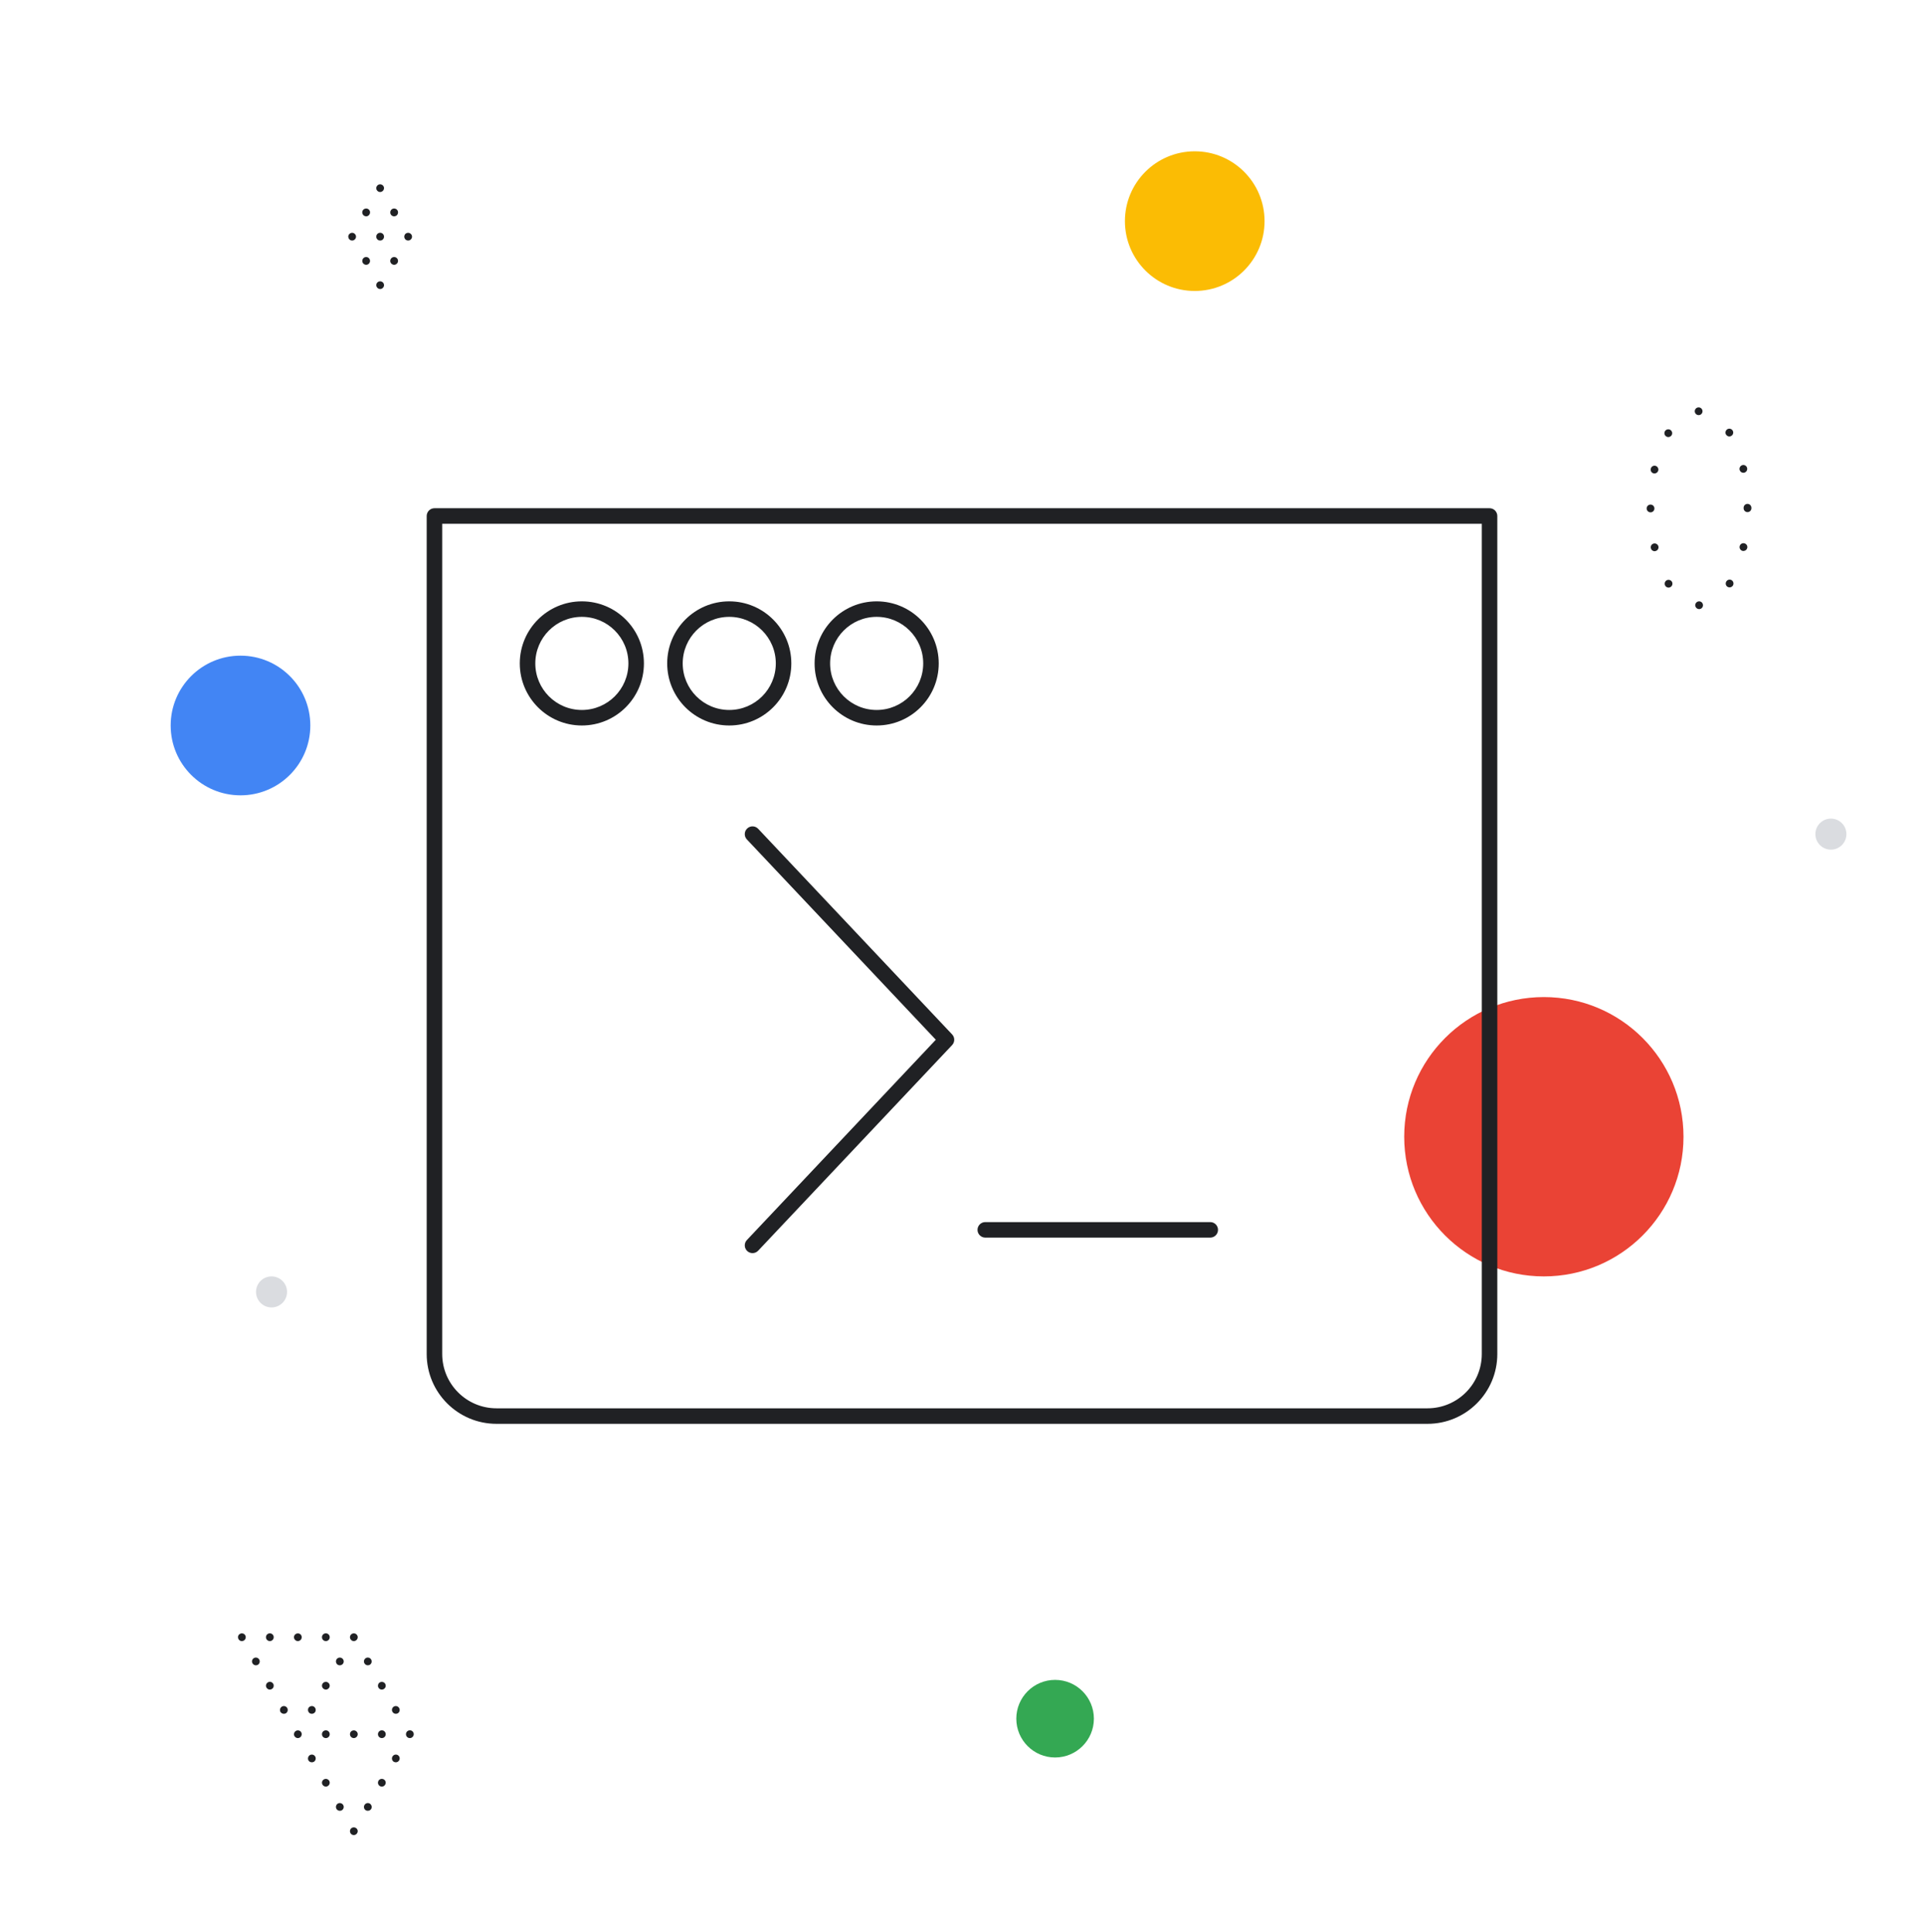 <svg width="248" height="249" viewBox="0 0 248 249" fill="none" xmlns="http://www.w3.org/2000/svg">
<circle cx="35" cy="166.5" r="2" fill="#DADCE0"/>
<circle cx="236" cy="107.5" r="2" fill="#DADCE0"/>
<circle cx="199" cy="146.5" r="18" fill="#EA4335"/>
<circle cx="154" cy="28.5" r="9" fill="#FBBC04"/>
<circle cx="31" cy="93.5" r="9" fill="#4285F4"/>
<circle cx="136" cy="221.5" r="5" fill="#34A853"/>
<path d="M218.51 78C218.512 77.868 218.565 77.742 218.659 77.649C218.752 77.555 218.878 77.502 219.01 77.5V77.5C219.076 77.499 219.141 77.512 219.202 77.537C219.263 77.561 219.319 77.598 219.365 77.645C219.412 77.692 219.449 77.747 219.473 77.808C219.498 77.869 219.511 77.934 219.51 78V78C219.511 78.065 219.499 78.13 219.475 78.19C219.451 78.251 219.415 78.305 219.369 78.352C219.324 78.398 219.269 78.435 219.209 78.461C219.149 78.486 219.085 78.5 219.02 78.5H219.01C218.879 78.496 218.754 78.442 218.661 78.349C218.568 78.256 218.514 78.131 218.51 78V78ZM214.65 75.49C214.58 75.377 214.558 75.241 214.588 75.112C214.618 74.983 214.698 74.871 214.81 74.8V74.8C214.924 74.733 215.059 74.712 215.187 74.742C215.316 74.772 215.428 74.85 215.5 74.96C215.568 75.073 215.59 75.208 215.56 75.337C215.53 75.466 215.451 75.578 215.34 75.649V75.649C215.259 75.7 215.165 75.728 215.07 75.729V75.729C214.985 75.728 214.902 75.705 214.829 75.663C214.756 75.621 214.694 75.562 214.649 75.49H214.65ZM222.68 75.63C222.624 75.596 222.575 75.55 222.536 75.497C222.497 75.444 222.47 75.383 222.455 75.319C222.44 75.254 222.438 75.188 222.449 75.123C222.46 75.058 222.485 74.996 222.52 74.94V74.94C222.553 74.884 222.598 74.835 222.65 74.796C222.702 74.757 222.762 74.729 222.825 74.713C222.888 74.698 222.954 74.694 223.019 74.704C223.083 74.714 223.145 74.736 223.201 74.77V74.77C223.314 74.84 223.395 74.951 223.427 75.081C223.459 75.21 223.438 75.346 223.371 75.46C223.324 75.533 223.26 75.592 223.185 75.634C223.11 75.676 223.026 75.699 222.94 75.701V75.701C222.849 75.702 222.758 75.677 222.68 75.63ZM212.79 70.64C212.776 70.576 212.774 70.51 212.786 70.446C212.797 70.382 212.821 70.32 212.856 70.265C212.892 70.21 212.938 70.163 212.992 70.126C213.045 70.089 213.106 70.063 213.17 70.05C213.3 70.021 213.436 70.045 213.548 70.116C213.661 70.187 213.741 70.3 213.77 70.43V70.43C213.796 70.558 213.771 70.692 213.7 70.802C213.629 70.912 213.518 70.99 213.39 71.02V71.02C213.355 71.031 213.318 71.038 213.281 71.04V71.04C213.165 71.04 213.054 71 212.964 70.927C212.875 70.855 212.813 70.753 212.79 70.64V70.64ZM224.62 71C224.49 70.971 224.377 70.891 224.306 70.778C224.235 70.666 224.211 70.529 224.24 70.399V70.399C224.253 70.335 224.279 70.275 224.316 70.221C224.353 70.167 224.401 70.121 224.456 70.086C224.511 70.051 224.572 70.027 224.636 70.015C224.7 70.004 224.766 70.005 224.83 70.019V70.019C224.894 70.032 224.956 70.058 225.01 70.095C225.064 70.132 225.111 70.179 225.147 70.234C225.183 70.288 225.209 70.35 225.221 70.414C225.234 70.479 225.233 70.545 225.22 70.609V70.609C225.195 70.722 225.134 70.822 225.045 70.895C224.956 70.967 224.845 71.008 224.73 71.009C224.69 71.01 224.66 71 224.62 71V71ZM212.25 65.53C212.249 65.464 212.262 65.399 212.287 65.338C212.312 65.277 212.348 65.222 212.395 65.175C212.441 65.128 212.497 65.091 212.558 65.067C212.619 65.042 212.684 65.029 212.75 65.03V65.03C212.816 65.029 212.881 65.042 212.942 65.067C213.003 65.091 213.059 65.128 213.105 65.175C213.152 65.222 213.189 65.277 213.213 65.338C213.238 65.399 213.251 65.464 213.25 65.53V65.53C213.251 65.596 213.238 65.661 213.213 65.722C213.188 65.783 213.152 65.838 213.105 65.885C213.058 65.931 213.003 65.968 212.942 65.993C212.881 66.018 212.816 66.031 212.75 66.03V66.03C212.618 66.03 212.491 65.977 212.397 65.883C212.303 65.789 212.25 65.662 212.25 65.53V65.53ZM224.75 65.5V65.49V65.44C224.749 65.374 224.762 65.309 224.787 65.248C224.812 65.187 224.849 65.132 224.895 65.085C224.942 65.038 224.997 65.002 225.058 64.977C225.119 64.952 225.184 64.939 225.25 64.94C225.382 64.941 225.509 64.993 225.603 65.087C225.697 65.181 225.749 65.308 225.75 65.44V65.47V65.5C225.751 65.566 225.738 65.631 225.713 65.692C225.689 65.753 225.652 65.808 225.605 65.855C225.559 65.902 225.503 65.939 225.442 65.963C225.381 65.988 225.316 66.001 225.25 66V66C225.184 66.001 225.119 65.988 225.058 65.963C224.997 65.939 224.941 65.902 224.895 65.855C224.848 65.808 224.812 65.753 224.787 65.692C224.762 65.631 224.749 65.566 224.75 65.5V65.5ZM213.16 61.01C213.096 60.997 213.035 60.971 212.982 60.934C212.928 60.897 212.882 60.85 212.846 60.795C212.811 60.74 212.787 60.678 212.775 60.614C212.764 60.55 212.766 60.484 212.78 60.42V60.42C212.792 60.355 212.817 60.294 212.854 60.239C212.89 60.184 212.938 60.137 212.993 60.1C213.048 60.064 213.109 60.039 213.174 60.027C213.239 60.015 213.306 60.016 213.37 60.03V60.03C213.5 60.059 213.613 60.139 213.684 60.252C213.755 60.364 213.779 60.5 213.75 60.63C213.725 60.739 213.665 60.837 213.578 60.908C213.491 60.979 213.382 61.018 213.27 61.02V61.02C213.233 61.022 213.196 61.019 213.16 61.01V61.01ZM224.23 60.54C224.201 60.41 224.225 60.274 224.296 60.162C224.368 60.049 224.48 59.97 224.61 59.94C224.674 59.926 224.74 59.925 224.804 59.936C224.868 59.947 224.93 59.971 224.985 60.007C225.04 60.042 225.087 60.088 225.124 60.142C225.161 60.196 225.187 60.256 225.201 60.32V60.32C225.23 60.45 225.206 60.586 225.134 60.699C225.063 60.811 224.95 60.891 224.82 60.921V60.921C224.784 60.929 224.747 60.933 224.711 60.931V60.931C224.598 60.93 224.489 60.891 224.401 60.82C224.314 60.749 224.253 60.65 224.23 60.54V60.54ZM214.78 56.25C214.724 56.217 214.675 56.173 214.636 56.12C214.597 56.068 214.568 56.009 214.553 55.945C214.537 55.882 214.533 55.816 214.543 55.752C214.553 55.687 214.575 55.625 214.609 55.569V55.569C214.679 55.456 214.79 55.374 214.919 55.343C215.048 55.311 215.185 55.331 215.299 55.399C215.413 55.468 215.495 55.58 215.527 55.709C215.559 55.839 215.538 55.975 215.469 56.089V56.089C215.423 56.162 215.359 56.222 215.284 56.264C215.209 56.306 215.125 56.328 215.039 56.329V56.329C214.947 56.328 214.857 56.3 214.78 56.25V56.25ZM222.49 56.01H222.48C222.412 55.895 222.392 55.759 222.424 55.63C222.456 55.501 222.537 55.389 222.65 55.319C222.762 55.252 222.896 55.231 223.023 55.261C223.15 55.291 223.261 55.369 223.331 55.48C223.366 55.535 223.391 55.597 223.402 55.662C223.413 55.727 223.412 55.794 223.397 55.858C223.382 55.923 223.354 55.983 223.315 56.037C223.276 56.09 223.227 56.135 223.171 56.169V56.169C223.093 56.22 223.003 56.248 222.911 56.249C222.826 56.249 222.742 56.227 222.669 56.185C222.595 56.143 222.533 56.083 222.49 56.01ZM218.45 53.01C218.449 52.944 218.461 52.878 218.486 52.816C218.511 52.754 218.547 52.698 218.594 52.651C218.64 52.603 218.696 52.566 218.757 52.54C218.818 52.514 218.884 52.5 218.95 52.5C219.081 52.5 219.207 52.551 219.3 52.643C219.394 52.734 219.447 52.859 219.45 52.99C219.452 53.056 219.441 53.121 219.417 53.183C219.393 53.244 219.357 53.3 219.312 53.348C219.266 53.395 219.212 53.433 219.151 53.459C219.091 53.485 219.026 53.499 218.96 53.5C218.828 53.501 218.701 53.45 218.606 53.358C218.51 53.267 218.455 53.142 218.45 53.01V53.01Z" fill="#202124"/>
<path d="M49.22 230.25C49.151 230.252 49.083 230.239 49.02 230.21C48.959 230.186 48.904 230.148 48.86 230.1C48.769 230.006 48.719 229.88 48.72 229.75C48.724 229.62 48.773 229.496 48.86 229.399C48.956 229.308 49.083 229.257 49.215 229.257C49.347 229.257 49.474 229.308 49.57 229.399C49.618 229.444 49.655 229.499 49.68 229.559C49.703 229.62 49.716 229.684 49.72 229.749C49.717 229.881 49.663 230.007 49.57 230.099C49.526 230.148 49.471 230.186 49.411 230.212C49.351 230.238 49.286 230.251 49.22 230.25Z" fill="#202124"/>
<path d="M47.16 233.31C47.103 233.277 47.054 233.234 47.014 233.182C46.974 233.13 46.945 233.071 46.928 233.007C46.912 232.944 46.908 232.878 46.916 232.814C46.925 232.749 46.947 232.686 46.98 232.63C47.012 232.573 47.055 232.522 47.106 232.481C47.158 232.441 47.217 232.411 47.28 232.393C47.344 232.375 47.41 232.37 47.475 232.378C47.54 232.386 47.603 232.407 47.66 232.44C47.775 232.508 47.858 232.618 47.894 232.747C47.929 232.875 47.913 233.013 47.85 233.13C47.803 233.204 47.737 233.264 47.661 233.306C47.584 233.348 47.498 233.37 47.41 233.37C47.323 233.369 47.238 233.349 47.16 233.31Z" fill="#202124"/>
<path d="M45.61 236.5C45.544 236.502 45.479 236.489 45.42 236.46C45.356 236.436 45.298 236.399 45.25 236.35C45.205 236.305 45.171 236.25 45.15 236.19C45.123 236.13 45.11 236.065 45.11 236C45.11 235.935 45.123 235.87 45.15 235.81C45.171 235.75 45.205 235.695 45.25 235.65C45.346 235.559 45.473 235.508 45.605 235.508C45.737 235.508 45.864 235.559 45.96 235.65C46.008 235.695 46.045 235.749 46.07 235.81C46.098 235.869 46.112 235.934 46.11 236C46.106 236.132 46.053 236.257 45.96 236.35C45.867 236.443 45.741 236.497 45.61 236.5Z" fill="#202124"/>
<path d="M52.82 224C52.755 223.999 52.69 223.986 52.63 223.96C52.57 223.934 52.516 223.897 52.47 223.85C52.38 223.756 52.33 223.63 52.33 223.5C52.33 223.37 52.38 223.244 52.47 223.15C52.514 223.102 52.569 223.064 52.63 223.041C52.737 222.993 52.857 222.984 52.969 223.016C53.082 223.047 53.18 223.118 53.245 223.215C53.311 223.311 53.34 223.428 53.328 223.545C53.317 223.661 53.264 223.769 53.18 223.851C53.136 223.899 53.081 223.937 53.02 223.961C52.957 223.989 52.889 224.003 52.82 224Z" fill="#202124"/>
<path d="M50.59 220.62C50.557 220.564 50.535 220.501 50.526 220.436C50.518 220.371 50.522 220.305 50.538 220.242C50.555 220.179 50.584 220.12 50.624 220.068C50.664 220.016 50.713 219.972 50.77 219.939C50.827 219.906 50.89 219.885 50.955 219.877C51.02 219.869 51.087 219.874 51.15 219.891C51.213 219.909 51.273 219.939 51.324 219.98C51.376 220.021 51.418 220.072 51.45 220.129C51.483 220.186 51.505 220.248 51.514 220.313C51.523 220.378 51.519 220.444 51.502 220.507C51.485 220.57 51.456 220.629 51.416 220.681C51.376 220.733 51.327 220.777 51.27 220.809C51.193 220.849 51.107 220.87 51.02 220.87C50.933 220.87 50.847 220.847 50.771 220.803C50.696 220.759 50.633 220.696 50.59 220.62Z" fill="#202124"/>
<path d="M49.22 217.75C49.151 217.752 49.083 217.739 49.02 217.71C48.959 217.686 48.904 217.649 48.86 217.6C48.769 217.506 48.719 217.381 48.72 217.25C48.718 217.184 48.732 217.119 48.76 217.06C48.781 217 48.815 216.945 48.86 216.9C48.956 216.809 49.083 216.758 49.215 216.758C49.347 216.758 49.474 216.809 49.57 216.9C49.617 216.945 49.655 217 49.68 217.06C49.704 217.121 49.717 217.185 49.72 217.25C49.721 217.316 49.708 217.381 49.682 217.441C49.656 217.501 49.618 217.555 49.57 217.6C49.524 217.647 49.47 217.684 49.41 217.71C49.35 217.736 49.285 217.749 49.22 217.75Z" fill="#202124"/>
<path d="M45.61 224C45.543 224 45.477 223.987 45.415 223.961C45.353 223.935 45.297 223.898 45.25 223.85C45.16 223.756 45.11 223.63 45.11 223.5C45.11 223.37 45.16 223.244 45.25 223.15C45.298 223.101 45.356 223.064 45.42 223.041C45.511 223.003 45.611 222.994 45.707 223.013C45.803 223.033 45.891 223.08 45.96 223.15C46.007 223.195 46.045 223.249 46.071 223.31C46.097 223.37 46.11 223.435 46.11 223.5C46.11 223.565 46.097 223.63 46.071 223.69C46.045 223.75 46.007 223.805 45.96 223.85C45.915 223.897 45.86 223.934 45.8 223.96C45.74 223.986 45.675 223.999 45.61 224Z" fill="#202124"/>
<path d="M48.72 223.5C48.719 223.434 48.732 223.369 48.757 223.308C48.782 223.247 48.818 223.192 48.865 223.145C48.911 223.098 48.967 223.062 49.028 223.037C49.089 223.012 49.154 222.999 49.22 223C49.352 223 49.48 223.053 49.573 223.147C49.667 223.241 49.72 223.368 49.72 223.5C49.72 223.633 49.667 223.76 49.573 223.853C49.48 223.947 49.352 224 49.22 224C49.154 224.001 49.089 223.988 49.028 223.963C48.967 223.938 48.911 223.902 48.865 223.855C48.818 223.808 48.782 223.753 48.757 223.692C48.732 223.631 48.719 223.566 48.72 223.5Z" fill="#202124"/>
<path d="M50.77 227.06C50.713 227.027 50.664 226.984 50.624 226.932C50.584 226.88 50.555 226.821 50.538 226.757C50.522 226.694 50.517 226.628 50.526 226.564C50.535 226.499 50.557 226.436 50.59 226.38C50.622 226.323 50.665 226.272 50.716 226.232C50.768 226.191 50.827 226.161 50.89 226.143C50.953 226.126 51.02 226.121 51.085 226.129C51.15 226.137 51.213 226.157 51.27 226.19C51.327 226.223 51.376 226.266 51.416 226.318C51.456 226.37 51.485 226.43 51.502 226.493C51.518 226.556 51.522 226.622 51.513 226.687C51.505 226.752 51.483 226.814 51.45 226.871C51.407 226.947 51.344 227.01 51.269 227.054C51.193 227.098 51.107 227.121 51.02 227.121C50.933 227.12 50.848 227.099 50.77 227.06Z" fill="#202124"/>
<path d="M38.39 211.5C38.324 211.502 38.259 211.489 38.2 211.46C38.139 211.436 38.084 211.399 38.04 211.35C37.992 211.305 37.955 211.251 37.929 211.19C37.903 211.13 37.89 211.065 37.89 211C37.89 210.935 37.903 210.87 37.929 210.81C37.955 210.749 37.992 210.695 38.04 210.65C38.136 210.559 38.263 210.508 38.395 210.508C38.527 210.508 38.654 210.559 38.75 210.65C38.84 210.745 38.889 210.87 38.889 211C38.889 211.13 38.84 211.255 38.75 211.35C38.702 211.399 38.644 211.436 38.58 211.46C38.521 211.489 38.456 211.502 38.39 211.5Z" fill="#202124"/>
<path d="M41.5 211C41.499 210.934 41.512 210.869 41.537 210.808C41.562 210.747 41.598 210.691 41.645 210.645C41.691 210.598 41.747 210.562 41.808 210.537C41.869 210.512 41.934 210.499 42 210.5C42.066 210.499 42.131 210.512 42.192 210.537C42.253 210.562 42.309 210.598 42.355 210.645C42.402 210.692 42.438 210.747 42.463 210.808C42.488 210.869 42.501 210.934 42.5 211C42.501 211.066 42.488 211.131 42.463 211.192C42.438 211.253 42.402 211.308 42.355 211.355C42.309 211.402 42.253 211.438 42.192 211.463C42.131 211.488 42.066 211.501 42 211.5C41.934 211.501 41.869 211.488 41.808 211.463C41.747 211.439 41.691 211.402 41.645 211.355C41.598 211.309 41.562 211.253 41.537 211.192C41.512 211.131 41.499 211.066 41.5 211Z" fill="#202124"/>
<path d="M45.61 211.5C45.544 211.502 45.479 211.49 45.419 211.464C45.358 211.438 45.304 211.399 45.26 211.35C45.212 211.305 45.174 211.251 45.148 211.191C45.122 211.131 45.109 211.066 45.11 211C45.108 210.934 45.121 210.869 45.15 210.81C45.171 210.748 45.209 210.692 45.26 210.65C45.302 210.599 45.358 210.561 45.42 210.541C45.542 210.491 45.678 210.491 45.8 210.541C45.863 210.561 45.918 210.599 45.96 210.65C46.008 210.695 46.046 210.749 46.072 210.809C46.098 210.87 46.111 210.935 46.11 211.001C46.111 211.066 46.097 211.131 46.07 211.19C46.049 211.253 46.011 211.308 45.96 211.35C45.916 211.398 45.861 211.436 45.801 211.462C45.741 211.488 45.676 211.501 45.61 211.5Z" fill="#202124"/>
<path d="M43.55 214.56C43.437 214.491 43.355 214.38 43.321 214.252C43.288 214.123 43.305 213.986 43.37 213.871C43.438 213.758 43.546 213.676 43.673 213.642C43.8 213.609 43.935 213.626 44.05 213.69C44.107 213.722 44.157 213.765 44.198 213.817C44.239 213.869 44.268 213.928 44.286 213.991C44.304 214.054 44.309 214.12 44.301 214.185C44.293 214.25 44.272 214.313 44.24 214.371C44.195 214.447 44.13 214.51 44.053 214.554C43.976 214.598 43.889 214.621 43.8 214.621C43.713 214.62 43.628 214.599 43.55 214.56Z" fill="#202124"/>
<path d="M42 217.75C41.868 217.747 41.743 217.693 41.65 217.6C41.557 217.507 41.503 217.382 41.5 217.25C41.498 217.184 41.511 217.119 41.54 217.06C41.561 216.998 41.599 216.942 41.65 216.9C41.692 216.849 41.748 216.811 41.81 216.791C41.901 216.753 42.001 216.744 42.097 216.763C42.193 216.783 42.281 216.83 42.35 216.9C42.398 216.945 42.435 216.999 42.461 217.06C42.487 217.12 42.5 217.185 42.5 217.25C42.5 217.316 42.487 217.38 42.461 217.44C42.435 217.501 42.398 217.555 42.35 217.6C42.308 217.651 42.252 217.689 42.19 217.71C42.131 217.739 42.066 217.752 42 217.75Z" fill="#202124"/>
<path d="M46.98 214.37C46.947 214.313 46.925 214.251 46.916 214.186C46.908 214.121 46.912 214.055 46.928 213.992C46.945 213.929 46.974 213.87 47.014 213.818C47.054 213.766 47.103 213.722 47.16 213.689C47.274 213.624 47.41 213.606 47.537 213.64C47.664 213.674 47.773 213.756 47.84 213.87C47.907 213.985 47.926 214.123 47.893 214.252C47.859 214.381 47.775 214.492 47.66 214.559C47.583 214.599 47.497 214.62 47.41 214.62C47.322 214.62 47.237 214.597 47.161 214.553C47.086 214.509 47.023 214.446 46.98 214.37Z" fill="#202124"/>
<path d="M31.18 211.5C31.113 211.502 31.046 211.49 30.984 211.464C30.922 211.438 30.866 211.399 30.82 211.35C30.729 211.256 30.679 211.131 30.68 211C30.679 210.935 30.689 210.871 30.71 210.81C30.735 210.749 30.772 210.695 30.82 210.65C30.891 210.58 30.981 210.532 31.078 210.512C31.176 210.493 31.278 210.502 31.37 210.54C31.431 210.563 31.486 210.601 31.53 210.649C31.623 210.743 31.677 210.868 31.68 211C31.676 211.065 31.663 211.129 31.64 211.19C31.615 211.25 31.578 211.305 31.53 211.35C31.485 211.397 31.431 211.435 31.37 211.461C31.31 211.487 31.245 211.5 31.18 211.5Z" fill="#202124"/>
<path d="M34.28 211C34.28 210.868 34.333 210.741 34.427 210.647C34.52 210.553 34.648 210.5 34.78 210.5C34.846 210.499 34.911 210.512 34.972 210.537C35.033 210.562 35.089 210.598 35.135 210.645C35.182 210.691 35.218 210.747 35.243 210.808C35.268 210.869 35.281 210.934 35.28 211C35.281 211.066 35.268 211.131 35.243 211.192C35.218 211.253 35.182 211.309 35.135 211.355C35.089 211.402 35.033 211.439 34.972 211.463C34.911 211.488 34.846 211.501 34.78 211.5C34.648 211.5 34.52 211.447 34.427 211.353C34.333 211.26 34.28 211.133 34.28 211Z" fill="#202124"/>
<path d="M34.78 217.75C34.714 217.751 34.649 217.738 34.589 217.712C34.529 217.686 34.475 217.648 34.43 217.6C34.337 217.507 34.283 217.382 34.28 217.25C34.283 217.185 34.296 217.121 34.32 217.06C34.345 216.999 34.382 216.945 34.43 216.9C34.474 216.851 34.529 216.814 34.59 216.79C34.715 216.74 34.855 216.74 34.98 216.79C35.041 216.813 35.096 216.851 35.14 216.899C35.184 216.947 35.221 217.001 35.25 217.059C35.27 217.121 35.281 217.185 35.28 217.249C35.281 217.38 35.231 217.506 35.14 217.599C35.094 217.65 35.035 217.688 34.97 217.709C34.911 217.738 34.846 217.752 34.78 217.75Z" fill="#202124"/>
<path d="M32.55 214.37C32.517 214.314 32.495 214.251 32.487 214.186C32.478 214.122 32.482 214.056 32.499 213.993C32.515 213.929 32.544 213.87 32.584 213.818C32.624 213.766 32.673 213.723 32.73 213.69C32.844 213.625 32.98 213.607 33.107 213.641C33.234 213.675 33.343 213.757 33.41 213.871C33.477 213.986 33.496 214.123 33.463 214.253C33.429 214.382 33.345 214.492 33.23 214.56C33.152 214.599 33.067 214.62 32.98 214.621C32.893 214.621 32.807 214.597 32.731 214.553C32.656 214.509 32.593 214.446 32.55 214.37Z" fill="#202124"/>
<path d="M39.95 220.81C39.836 220.742 39.752 220.632 39.717 220.503C39.681 220.375 39.697 220.238 39.76 220.12C39.829 220.007 39.94 219.925 40.069 219.891C40.197 219.857 40.334 219.875 40.45 219.94C40.563 220.009 40.645 220.12 40.679 220.249C40.712 220.377 40.695 220.514 40.63 220.63C40.583 220.704 40.519 220.765 40.441 220.807C40.364 220.849 40.278 220.871 40.19 220.87C40.106 220.87 40.024 220.85 39.95 220.81Z" fill="#202124"/>
<path d="M38.39 224C38.324 224.002 38.259 223.989 38.2 223.96C38.139 223.936 38.084 223.899 38.04 223.85C37.992 223.805 37.954 223.751 37.928 223.691C37.902 223.631 37.889 223.566 37.89 223.5C37.892 223.401 37.923 223.305 37.978 223.224C38.035 223.142 38.113 223.079 38.205 223.042C38.296 223.004 38.396 222.995 38.493 223.014C38.59 223.033 38.679 223.08 38.75 223.149C38.84 223.244 38.891 223.369 38.89 223.5C38.886 223.629 38.836 223.753 38.75 223.85C38.702 223.899 38.644 223.936 38.58 223.96C38.521 223.989 38.456 224.002 38.39 224Z" fill="#202124"/>
<path d="M41.5 223.5C41.499 223.434 41.512 223.369 41.537 223.308C41.562 223.247 41.598 223.191 41.645 223.145C41.691 223.098 41.747 223.062 41.808 223.037C41.869 223.012 41.934 222.999 42 223C42.066 222.999 42.131 223.012 42.192 223.037C42.253 223.062 42.309 223.098 42.355 223.145C42.402 223.192 42.438 223.247 42.463 223.308C42.488 223.369 42.501 223.434 42.5 223.5C42.501 223.566 42.488 223.631 42.463 223.692C42.438 223.753 42.402 223.808 42.355 223.855C42.309 223.902 42.253 223.938 42.192 223.963C42.131 223.988 42.066 224.001 42 224C41.934 224.001 41.869 223.988 41.808 223.963C41.747 223.939 41.691 223.902 41.645 223.855C41.598 223.809 41.562 223.753 41.537 223.692C41.512 223.631 41.499 223.566 41.5 223.5Z" fill="#202124"/>
<path d="M36.15 220.63C36.087 220.513 36.071 220.375 36.107 220.247C36.142 220.118 36.226 220.008 36.34 219.94C36.455 219.875 36.59 219.858 36.717 219.891C36.844 219.925 36.953 220.008 37.02 220.121C37.087 220.236 37.106 220.373 37.072 220.503C37.039 220.632 36.955 220.742 36.84 220.81C36.762 220.849 36.677 220.87 36.59 220.871C36.503 220.869 36.417 220.847 36.34 220.805C36.264 220.763 36.198 220.703 36.15 220.63Z" fill="#202124"/>
<path d="M42 230.25C41.934 230.252 41.869 230.239 41.81 230.21C41.748 230.189 41.692 230.151 41.65 230.1C41.599 230.058 41.561 230.003 41.54 229.94C41.511 229.881 41.498 229.816 41.5 229.751C41.499 229.685 41.512 229.62 41.54 229.561C41.561 229.498 41.599 229.443 41.65 229.401C41.744 229.309 41.869 229.258 42 229.258C42.131 229.258 42.256 229.309 42.35 229.401C42.401 229.443 42.439 229.498 42.46 229.561C42.487 229.62 42.501 229.685 42.5 229.751C42.501 229.816 42.488 229.881 42.462 229.941C42.436 230.002 42.398 230.056 42.35 230.101C42.308 230.151 42.252 230.189 42.19 230.211C42.131 230.239 42.066 230.252 42 230.25Z" fill="#202124"/>
<path d="M39.76 226.88C39.697 226.763 39.681 226.625 39.717 226.497C39.752 226.368 39.836 226.258 39.95 226.19C40.007 226.157 40.07 226.137 40.135 226.129C40.2 226.121 40.267 226.126 40.33 226.143C40.393 226.161 40.452 226.191 40.504 226.232C40.555 226.272 40.598 226.323 40.63 226.38C40.695 226.494 40.712 226.63 40.678 226.757C40.645 226.884 40.563 226.992 40.45 227.06C40.372 227.099 40.287 227.119 40.2 227.12C40.112 227.122 40.025 227.101 39.948 227.059C39.871 227.017 39.806 226.955 39.76 226.88Z" fill="#202124"/>
<path d="M43.37 233.13C43.303 233.015 43.284 232.877 43.318 232.748C43.352 232.619 43.435 232.508 43.55 232.44C43.667 232.374 43.805 232.357 43.934 232.393C44.063 232.429 44.173 232.514 44.24 232.63C44.272 232.687 44.293 232.75 44.301 232.815C44.309 232.88 44.304 232.946 44.286 233.01C44.269 233.073 44.239 233.132 44.198 233.183C44.157 233.235 44.107 233.278 44.05 233.31C43.973 233.351 43.887 233.372 43.8 233.371C43.714 233.37 43.629 233.348 43.554 233.306C43.479 233.264 43.415 233.203 43.37 233.13Z" fill="#202124"/>
<path d="M49 24.749C48.934 24.75 48.87 24.737 48.81 24.709C48.748 24.688 48.692 24.65 48.65 24.599C48.602 24.555 48.564 24.5 48.538 24.44C48.512 24.38 48.499 24.315 48.5 24.249C48.498 24.184 48.511 24.118 48.54 24.059C48.593 23.939 48.69 23.843 48.81 23.789C48.901 23.752 49.001 23.742 49.097 23.762C49.193 23.782 49.281 23.829 49.35 23.899C49.401 23.941 49.439 23.997 49.46 24.059C49.489 24.118 49.502 24.184 49.5 24.249C49.496 24.381 49.443 24.506 49.35 24.599C49.257 24.692 49.132 24.746 49 24.749Z" fill="#202124"/>
<path d="M50.37 27.629C50.305 27.513 50.288 27.377 50.321 27.248C50.355 27.119 50.437 27.009 50.55 26.939C50.666 26.874 50.803 26.857 50.931 26.89C51.06 26.924 51.171 27.006 51.24 27.119C51.306 27.235 51.324 27.372 51.29 27.501C51.257 27.63 51.174 27.741 51.06 27.81C50.98 27.852 50.891 27.876 50.8 27.88C50.713 27.88 50.627 27.856 50.551 27.812C50.476 27.768 50.413 27.705 50.37 27.629Z" fill="#202124"/>
<path d="M52.61 30.999C52.544 31.001 52.479 30.988 52.42 30.959C52.356 30.936 52.297 30.898 52.25 30.849C52.163 30.753 52.114 30.629 52.11 30.499C52.107 30.434 52.121 30.368 52.15 30.309C52.171 30.249 52.205 30.195 52.25 30.149C52.297 30.1 52.356 30.062 52.42 30.039C52.511 30.002 52.611 29.992 52.707 30.012C52.803 30.031 52.891 30.079 52.96 30.149C53.008 30.194 53.045 30.249 53.07 30.309C53.096 30.369 53.11 30.434 53.11 30.499C53.11 30.565 53.096 30.63 53.07 30.689C53.045 30.75 53.008 30.805 52.96 30.849C52.918 30.9 52.862 30.938 52.8 30.959C52.74 30.987 52.675 31 52.61 30.999Z" fill="#202124"/>
<path d="M45.39 30.999C45.324 31 45.259 30.987 45.199 30.962C45.139 30.936 45.084 30.897 45.04 30.849C44.992 30.805 44.955 30.75 44.93 30.689C44.907 30.628 44.894 30.564 44.89 30.499C44.892 30.434 44.906 30.37 44.93 30.309C44.955 30.249 44.992 30.194 45.04 30.149C45.108 30.079 45.197 30.031 45.293 30.011C45.389 29.992 45.489 30.001 45.58 30.039C45.7 30.093 45.797 30.189 45.85 30.309C45.879 30.368 45.892 30.434 45.89 30.499C45.891 30.565 45.878 30.63 45.85 30.689C45.829 30.752 45.791 30.808 45.74 30.849C45.695 30.897 45.641 30.936 45.581 30.962C45.52 30.987 45.456 31 45.39 30.999Z" fill="#202124"/>
<path d="M46.95 27.809C46.833 27.743 46.748 27.633 46.712 27.503C46.676 27.374 46.694 27.235 46.76 27.119C46.829 27.005 46.94 26.923 47.069 26.89C47.197 26.856 47.334 26.874 47.45 26.939C47.507 26.971 47.556 27.015 47.596 27.067C47.636 27.119 47.665 27.178 47.682 27.241C47.699 27.304 47.703 27.37 47.694 27.435C47.685 27.5 47.663 27.562 47.63 27.619C47.589 27.697 47.527 27.763 47.451 27.809C47.376 27.855 47.289 27.879 47.2 27.879C47.112 27.877 47.026 27.853 46.95 27.809Z" fill="#202124"/>
<path d="M48.5 30.499C48.499 30.433 48.512 30.368 48.537 30.307C48.562 30.246 48.598 30.191 48.645 30.144C48.691 30.098 48.747 30.061 48.808 30.036C48.869 30.011 48.934 29.999 49 29.999C49.066 29.999 49.131 30.011 49.192 30.036C49.253 30.061 49.309 30.098 49.355 30.144C49.402 30.191 49.438 30.246 49.463 30.307C49.488 30.368 49.501 30.433 49.5 30.499C49.501 30.565 49.488 30.63 49.463 30.691C49.438 30.752 49.401 30.808 49.355 30.854C49.308 30.901 49.253 30.938 49.192 30.962C49.131 30.987 49.066 31 49 30.999C48.934 31 48.869 30.988 48.808 30.963C48.747 30.938 48.692 30.901 48.645 30.854C48.599 30.808 48.562 30.752 48.537 30.691C48.512 30.631 48.499 30.565 48.5 30.499Z" fill="#202124"/>
<path d="M46.76 33.869C46.697 33.753 46.681 33.617 46.717 33.49C46.752 33.363 46.836 33.255 46.95 33.189C47.065 33.124 47.202 33.107 47.329 33.143C47.457 33.178 47.565 33.263 47.63 33.379C47.694 33.493 47.712 33.628 47.678 33.755C47.644 33.882 47.563 33.991 47.45 34.059C47.373 34.1 47.287 34.124 47.2 34.129C47.111 34.127 47.023 34.102 46.946 34.057C46.869 34.011 46.805 33.947 46.76 33.869Z" fill="#202124"/>
<path d="M49 37.249C48.868 37.246 48.743 37.192 48.65 37.099C48.557 37.006 48.503 36.881 48.5 36.749C48.499 36.684 48.513 36.619 48.54 36.559C48.561 36.497 48.599 36.441 48.65 36.399C48.744 36.308 48.869 36.257 49 36.257C49.131 36.257 49.256 36.308 49.35 36.399C49.401 36.441 49.439 36.497 49.46 36.559C49.487 36.619 49.501 36.684 49.5 36.749C49.502 36.815 49.488 36.88 49.46 36.939C49.439 37.001 49.401 37.057 49.35 37.099C49.306 37.147 49.252 37.185 49.191 37.211C49.131 37.237 49.066 37.25 49 37.249Z" fill="#202124"/>
<path d="M50.56 34.059C50.502 34.028 50.451 33.985 50.41 33.934C50.369 33.882 50.338 33.823 50.32 33.76C50.303 33.696 50.298 33.63 50.306 33.565C50.315 33.499 50.336 33.436 50.37 33.379C50.401 33.322 50.444 33.272 50.496 33.231C50.548 33.19 50.607 33.16 50.67 33.143C50.733 33.125 50.799 33.12 50.864 33.128C50.93 33.136 50.992 33.157 51.05 33.189C51.107 33.221 51.157 33.264 51.198 33.316C51.239 33.367 51.269 33.427 51.287 33.49C51.304 33.553 51.309 33.619 51.301 33.685C51.293 33.75 51.272 33.813 51.24 33.87C51.195 33.947 51.131 34.012 51.054 34.058C50.977 34.103 50.889 34.128 50.8 34.13C50.715 34.127 50.633 34.102 50.56 34.059Z" fill="#202124"/>
<path fill-rule="evenodd" clip-rule="evenodd" d="M55 66.5C55 65.948 55.448 65.5 56 65.5H192C192.552 65.5 193 65.948 193 66.5V174.5C193 179.471 188.971 183.5 184 183.5H64C59.029 183.5 55 179.471 55 174.5V66.5ZM57 67.5V174.5C57 178.366 60.134 181.5 64 181.5H184C187.866 181.5 191 178.366 191 174.5V67.5H57ZM75 79.5C71.686 79.5 69 82.186 69 85.5C69 88.814 71.686 91.5 75 91.5C78.314 91.5 81 88.814 81 85.5C81 82.186 78.314 79.5 75 79.5ZM67 85.5C67 81.082 70.582 77.5 75 77.5C79.418 77.5 83 81.082 83 85.5C83 89.918 79.418 93.5 75 93.5C70.582 93.5 67 89.918 67 85.5ZM94 79.5C90.686 79.5 88 82.186 88 85.5C88 88.814 90.686 91.5 94 91.5C97.314 91.5 100 88.814 100 85.5C100 82.186 97.314 79.5 94 79.5ZM86 85.5C86 81.082 89.582 77.5 94 77.5C98.418 77.5 102 81.082 102 85.5C102 89.918 98.418 93.5 94 93.5C89.582 93.5 86 89.918 86 85.5ZM113 79.5C109.686 79.5 107 82.186 107 85.5C107 88.814 109.686 91.5 113 91.5C116.314 91.5 119 88.814 119 85.5C119 82.186 116.314 79.5 113 79.5ZM105 85.5C105 81.082 108.582 77.5 113 77.5C117.418 77.5 121 81.082 121 85.5C121 89.918 117.418 93.5 113 93.5C108.582 93.5 105 89.918 105 85.5ZM96.314 106.773C96.716 106.394 97.348 106.412 97.727 106.814L122.727 133.314C123.091 133.699 123.091 134.301 122.727 134.686L97.727 161.186C97.348 161.588 96.716 161.606 96.314 161.227C95.912 160.848 95.894 160.216 96.273 159.814L120.625 134L96.273 108.186C95.894 107.784 95.912 107.152 96.314 106.773ZM126 158.5C126 157.948 126.448 157.5 127 157.5H156C156.552 157.5 157 157.948 157 158.5C157 159.052 156.552 159.5 156 159.5H127C126.448 159.5 126 159.052 126 158.5Z" fill="#202124"/>
</svg>
